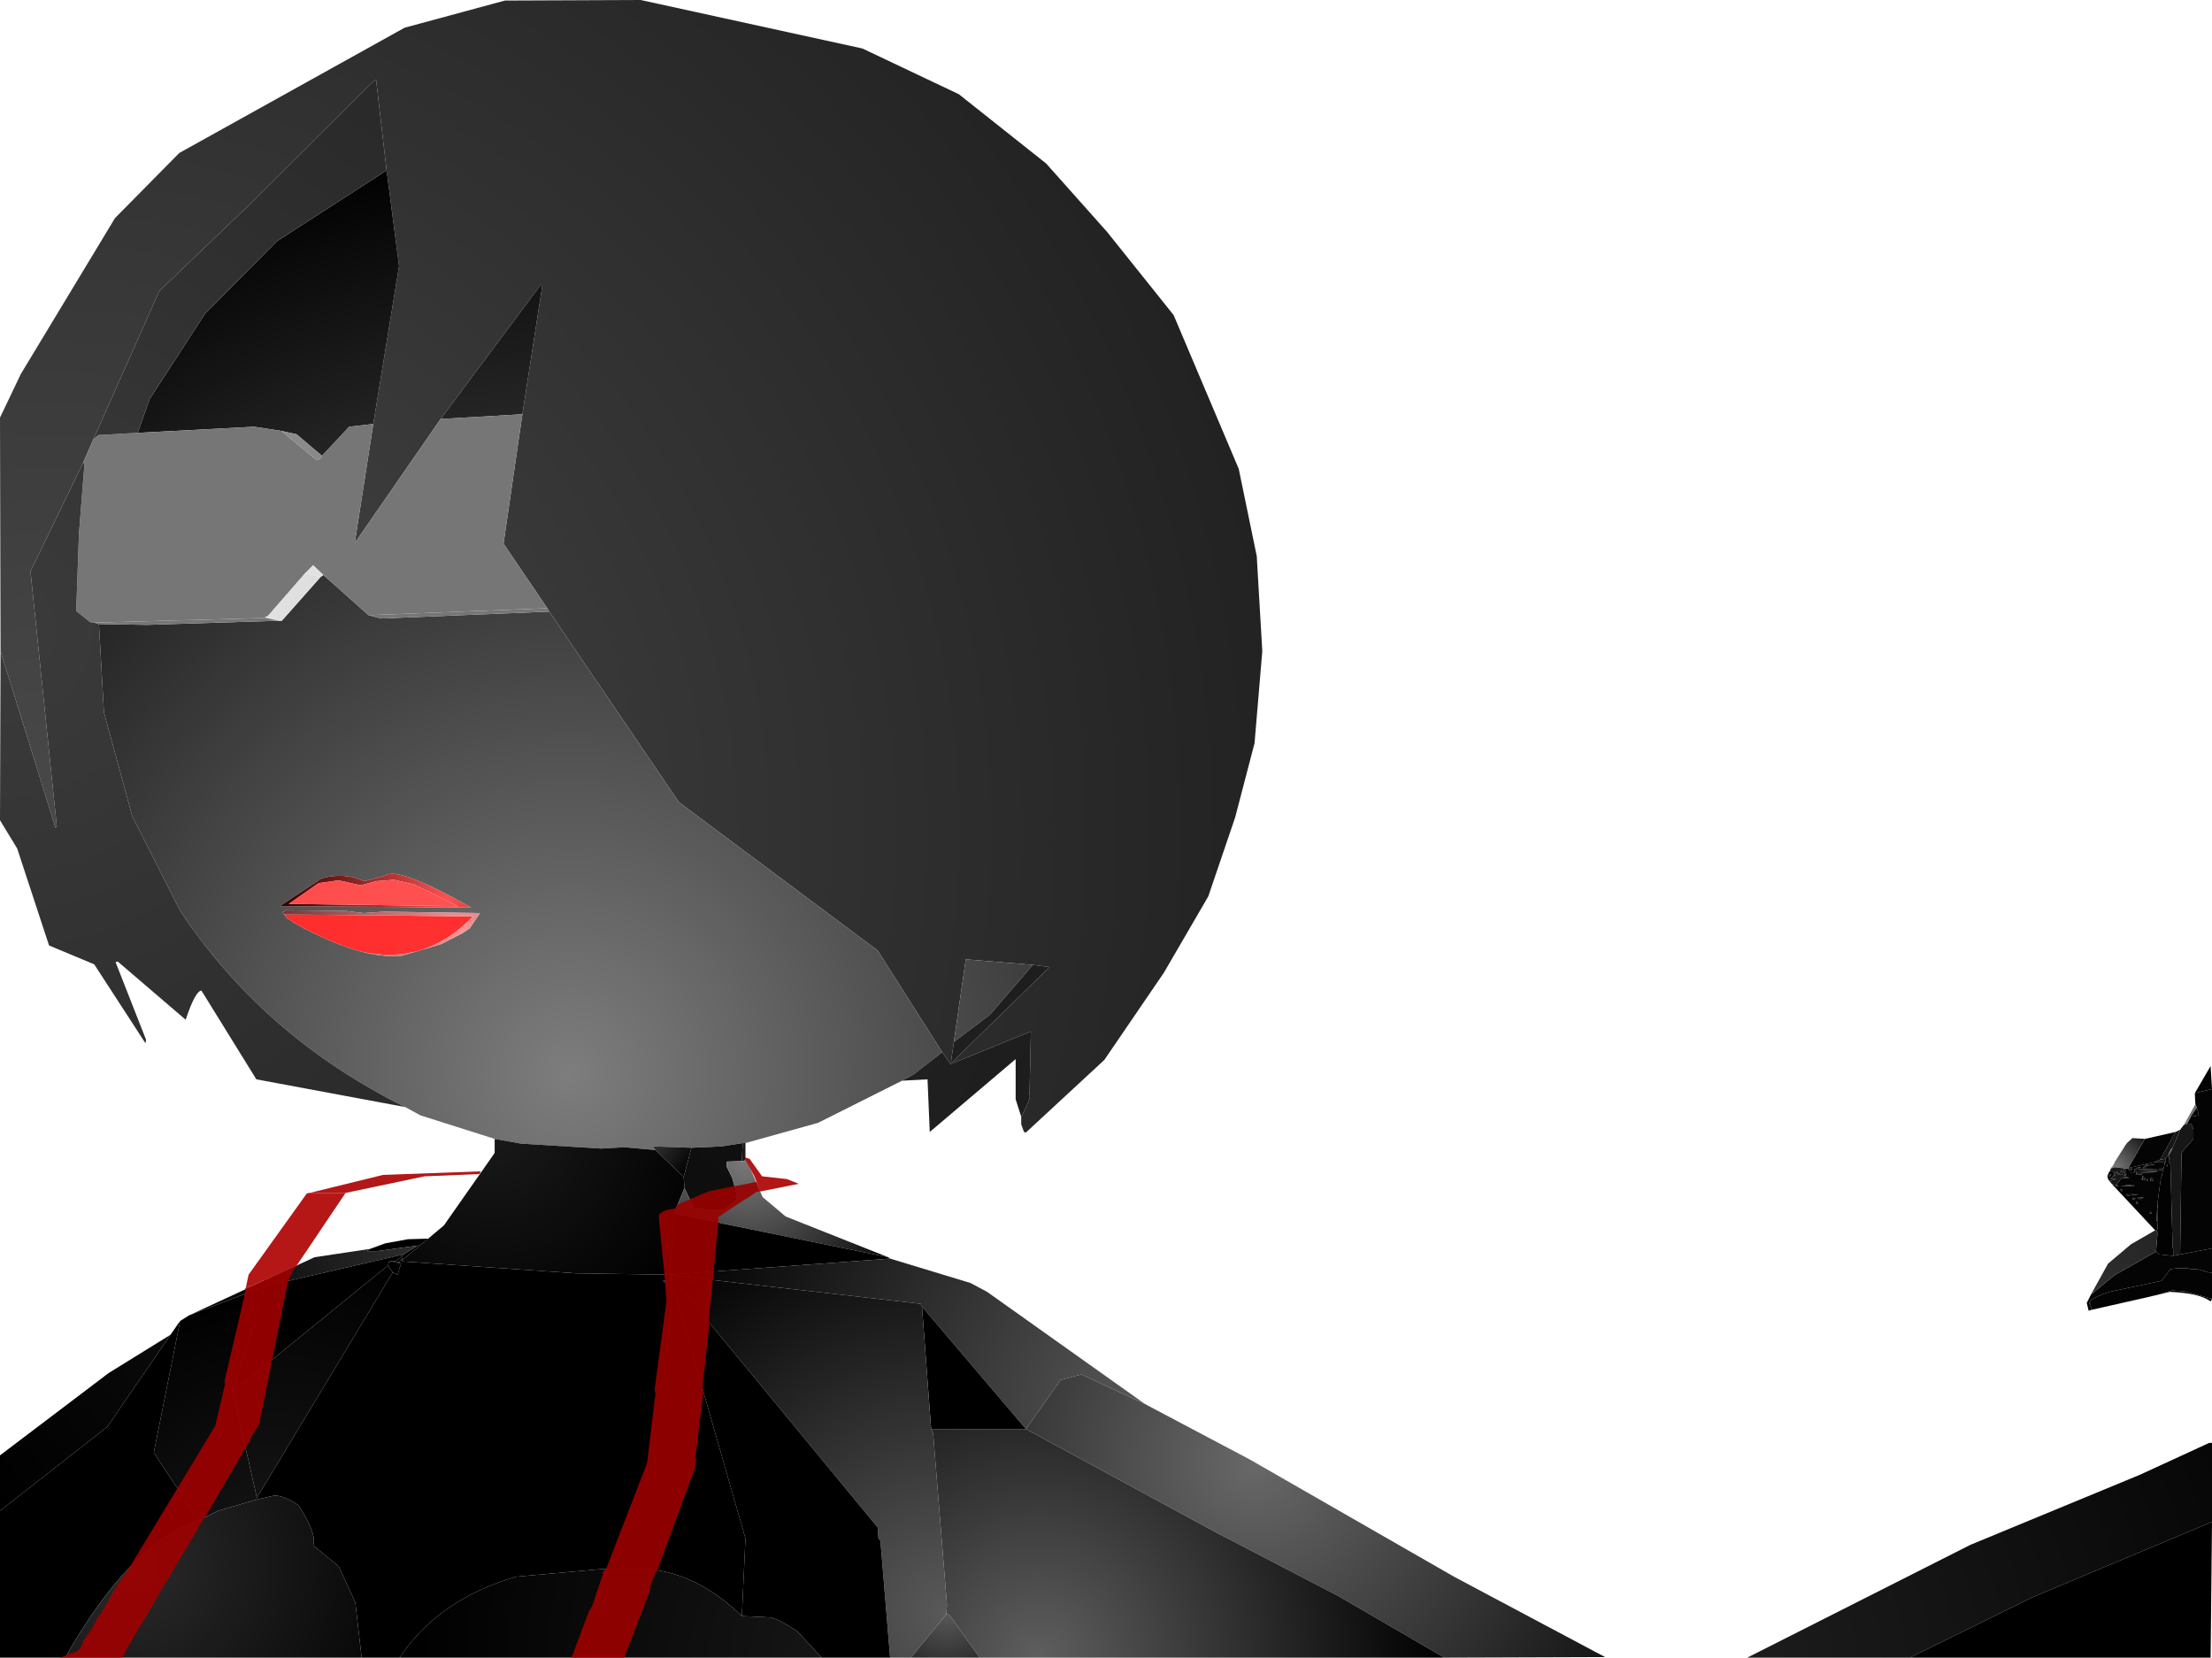 <?xml version="1.0" encoding="UTF-8" standalone="no"?>
<svg xmlns:xlink="http://www.w3.org/1999/xlink" height="299.1px" width="399.1px" xmlns="http://www.w3.org/2000/svg">
  <g transform="matrix(1.0, 0.0, 0.0, 1.0, 400.0, 300.0)">
    <path d="M-399.9 -182.5 L-400.0 -224.65 -396.25 -232.5 -379.25 -260.65 -367.65 -272.4 -327.0 -295.0 -308.9 -299.9 -284.4 -300.0 -244.4 -291.25 -227.0 -283.0 -211.25 -270.5 -200.25 -258.15 -188.25 -243.15 -176.5 -215.4 -173.25 -199.65 -172.25 -182.5 -173.65 -165.9 -177.15 -152.5 -182.0 -138.25 -190.0 -124.5 -200.75 -108.75 -214.9 -95.65 -215.25 -95.75 -215.75 -97.15 -215.75 -98.5 Q-213.9 -101.9 -214.25 -102.5 L-214.0 -113.9 -228.5 -108.0 -230.0 -110.15 -241.65 -128.5 -277.5 -155.25 -300.9 -189.65 -301.25 -190.25 -309.15 -201.9 -305.75 -225.25 -302.15 -248.5 -302.4 -248.65 -320.5 -224.4 -336.0 -202.0 -332.65 -223.5 -328.0 -252.0 -330.25 -269.25 -332.15 -285.65 -333.0 -285.0 -354.65 -263.4 -371.25 -247.5 -383.15 -220.75 -385.0 -216.5 -394.5 -196.9 -389.75 -150.9 -390.0 -150.65 -399.9 -182.5 M-227.9 -112.0 L-228.4 -108.5 -228.15 -108.4 -210.65 -125.5 -213.65 -125.9 -225.75 -126.9 -227.9 -112.0" fill="url(#gradient0)" fill-rule="evenodd" stroke="none"/>
    <path d="M-237.25 -105.0 L-252.4 -97.4 -265.5 -93.75 -266.0 -93.75 -269.75 -93.15 -275.25 -92.9 -282.25 -93.15 -281.75 -92.5 -287.5 -93.0 -291.5 -92.75 -306.0 -93.65 -310.75 -94.5 -324.15 -98.75 -326.9 -100.25 Q-352.4 -112.9 -367.5 -135.65 L-376.15 -152.75 -381.25 -171.5 -382.15 -187.4 -373.5 -187.25 -349.75 -188.0 -349.15 -188.0 -342.15 -195.9 -341.65 -196.25 -333.5 -189.0 -331.25 -188.4 -300.9 -189.65 -277.5 -155.25 -241.65 -128.5 -230.0 -110.15 -235.15 -106.15 -237.25 -105.0 M-330.25 -269.25 L-328.0 -252.0 -332.65 -223.5 -337.0 -223.0 -341.9 -217.75 -346.5 -221.65 -349.25 -222.25 -354.15 -223.0 -375.15 -221.9 -373.0 -228.0 -363.0 -243.4 -350.0 -256.5 -330.25 -269.25 M-320.5 -224.4 L-302.4 -248.65 -302.15 -248.5 -305.75 -225.25 -320.5 -224.4 M-227.9 -112.0 L-225.75 -126.9 -213.65 -125.9 -221.4 -116.9 -227.9 -112.0 M-330.5 -142.0 L-334.25 -141.0 Q-337.9 -142.65 -342.0 -141.5 L-349.5 -136.5 -315.0 -136.25 Q-328.25 -143.75 -330.5 -142.0 M-334.85 -128.3 Q-330.85 -127.25 -327.65 -127.5 L-320.4 -129.65 -316.5 -131.65 -315.25 -132.5 -313.4 -135.25 -330.75 -135.5 -334.4 -135.25 -337.75 -135.65 -348.4 -135.75 -349.0 -135.4 -348.75 -135.0 -348.15 -134.25 -347.9 -134.15 -347.65 -134.0 -347.0 -133.5 -346.75 -133.4 -344.75 -132.25 -344.65 -132.25 Q-339.3 -129.5 -334.85 -128.3" fill="url(#gradient1)" fill-rule="evenodd" stroke="none"/>
    <path d="M-385.0 -216.5 L-383.15 -220.75 -382.25 -221.5 -375.15 -221.9 -354.15 -223.0 -349.25 -222.25 -342.9 -217.0 -342.4 -217.0 -341.9 -217.75 -337.0 -223.0 -332.65 -223.5 -336.0 -202.0 -320.5 -224.4 -305.75 -225.25 -309.15 -201.9 -301.25 -190.25 -333.5 -189.0 -341.65 -196.25 -343.5 -198.0 -345.0 -196.5 -351.75 -188.75 -352.15 -188.75 -352.0 -188.5 -383.0 -187.65 -383.75 -187.75 -386.25 -189.75 -385.75 -203.75 -384.75 -216.4 -385.0 -216.5" fill="url(#gradient2)" fill-rule="evenodd" stroke="none"/>
    <path d="M-215.75 -98.5 L-216.75 -101.65 -216.75 -108.9 -232.25 -95.75 -232.65 -105.25 -237.25 -105.0 -235.15 -106.15 -230.0 -110.15 -228.5 -108.0 -214.0 -113.9 -214.25 -102.5 Q-213.9 -101.9 -215.75 -98.5 M-326.9 -100.25 L-353.75 -105.25 -363.65 -121.25 Q-364.75 -121.25 -366.5 -116.0 L-378.75 -126.5 -379.15 -126.4 -373.65 -112.4 -373.75 -111.75 -383.0 -126.0 -391.15 -129.4 -396.9 -146.9 -400.0 -152.0 -399.9 -182.5 -390.0 -150.65 -389.75 -150.9 -394.5 -196.9 -385.0 -216.5 -384.75 -216.4 -385.75 -203.75 -386.25 -189.75 -383.75 -187.75 -383.0 -187.65 -382.15 -187.4 -381.25 -171.5 -376.15 -152.75 -367.5 -135.65 Q-352.4 -112.9 -326.9 -100.25 M-383.15 -220.75 L-371.25 -247.5 -354.65 -263.4 -333.0 -285.0 -332.15 -285.65 -330.25 -269.25 -350.0 -256.5 -363.0 -243.4 -373.0 -228.0 -375.15 -221.9 -382.25 -221.5 -383.15 -220.75 M-213.65 -125.9 L-210.65 -125.5 -228.15 -108.4 -228.4 -108.5 -227.9 -112.0 -221.4 -116.9 -213.65 -125.9" fill="url(#gradient3)" fill-rule="evenodd" stroke="none"/>
    <path d="M-349.25 -222.25 L-346.5 -221.65 -341.9 -217.75 -342.4 -217.0 -342.9 -217.0 -349.25 -222.25" fill="url(#gradient4)" fill-rule="evenodd" stroke="none"/>
    <path d="M-345.0 -196.5 L-343.5 -198.0 -341.65 -196.25 -342.15 -195.9 -345.0 -196.5" fill="url(#gradient5)" fill-rule="evenodd" stroke="none"/>
    <path d="M-352.0 -188.5 L-352.15 -188.75 -351.75 -188.75 -345.0 -196.5 -342.15 -195.9 -349.15 -188.0 -349.75 -188.0 -352.0 -188.5" fill="url(#gradient6)" fill-rule="evenodd" stroke="none"/>
    <path d="M-383.0 -187.65 L-352.0 -188.5 -349.75 -188.0 -373.5 -187.25 -382.15 -187.4 -383.0 -187.65" fill="url(#gradient7)" fill-rule="evenodd" stroke="none"/>
    <path d="M-301.25 -190.25 L-300.9 -189.65 -331.25 -188.4 -333.5 -189.0 -301.25 -190.25" fill="url(#gradient8)" fill-rule="evenodd" stroke="none"/>
    <path d="M-325.25 -140.4 L-328.9 -141.25 -332.15 -141.0 -334.9 -140.25 -338.9 -141.15 -342.5 -140.65 -347.9 -136.9 -317.4 -136.5 -325.25 -140.4 M-330.5 -142.0 Q-328.25 -143.75 -315.0 -136.25 L-349.5 -136.5 -342.0 -141.5 Q-337.9 -142.65 -334.25 -141.0 L-330.5 -142.0" fill="url(#gradient9)" fill-rule="evenodd" stroke="none"/>
    <path d="M-325.25 -140.4 L-317.4 -136.5 -347.9 -136.9 -342.5 -140.65 -338.9 -141.15 -334.9 -140.25 -332.15 -141.0 -328.9 -141.25 -325.25 -140.4" fill="url(#gradient10)" fill-rule="evenodd" stroke="none"/>
    <path d="M-334.85 -128.3 Q-339.3 -129.5 -344.65 -132.25 L-344.75 -132.25 -346.75 -133.4 -347.0 -133.5 -347.65 -134.0 -347.9 -134.15 -348.15 -134.25 -348.75 -135.0 -314.65 -134.65 Q-323.25 -125.7 -334.85 -128.3" fill="url(#gradient11)" fill-rule="evenodd" stroke="none"/>
    <path d="M-348.75 -135.0 L-349.0 -135.4 -348.4 -135.75 -337.75 -135.65 -334.4 -135.25 -330.75 -135.5 -313.4 -135.25 -315.25 -132.5 -316.5 -131.65 -320.4 -129.65 -327.65 -127.5 Q-330.85 -127.25 -334.85 -128.3 -323.25 -125.7 -314.65 -134.65 L-348.75 -135.0" fill="url(#gradient12)" fill-rule="evenodd" stroke="none"/>
    <path d="M-0.9 -103.5 L-4.0 -102.75 -1.15 -107.65 -0.9 -103.5" fill="url(#gradient13)" fill-rule="evenodd" stroke="none"/>
    <path d="M-4.0 -102.75 L-0.9 -103.5 -0.9 -74.75 -6.65 -73.65 -6.4 -91.9 -6.25 -92.15 -6.25 -92.25 -4.25 -94.5 -4.25 -96.25 -4.65 -97.25 -5.4 -97.25 -4.75 -98.5 -3.25 -98.75 -3.65 -100.15 -3.9 -100.75 -4.0 -102.75 M-12.75 -89.65 L-11.15 -89.9 -12.75 -89.9 -13.4 -89.25 -13.0 -89.25 -12.75 -89.65 M-11.5 -90.25 L-9.75 -90.25 -9.4 -90.15 -9.65 -89.15 -9.9 -88.15 -9.9 -88.0 -10.15 -87.25 -10.75 -82.75 -10.9 -79.65 -10.65 -79.75 -10.75 -78.15 -10.9 -77.9 -11.15 -78.0 -19.0 -86.4 -18.25 -86.15 -17.25 -87.4 -15.75 -87.5 -16.65 -87.65 -16.25 -88.15 -16.9 -87.75 -16.4 -88.25 -16.9 -88.5 -16.4 -88.65 -16.4 -89.15 -16.0 -89.25 -11.5 -90.25 M-8.9 -89.9 L-8.9 -89.5 -9.15 -89.65 -8.9 -89.9 M-14.25 -82.75 L-14.5 -83.25 -14.65 -82.9 -14.25 -82.75 M-12.0 -81.4 L-12.15 -81.0 -11.75 -81.0 -12.0 -81.4 M-14.9 -85.9 L-15.15 -86.25 -17.4 -86.0 -15.5 -86.0 -14.9 -85.9 M-13.9 -83.65 L-13.25 -83.9 -14.0 -84.0 -14.4 -83.75 -13.9 -83.65 M-15.25 -83.5 L-14.65 -83.75 -15.15 -83.9 -15.25 -83.5 M-13.15 -87.0 L-12.9 -87.25 -13.5 -87.9 -13.4 -87.25 -13.75 -87.25 -13.15 -87.0 M-9.65 -89.15 L-14.0 -89.0 -14.15 -89.25 -13.65 -89.4 -14.15 -89.4 -14.9 -89.0 -14.9 -88.5 -15.9 -88.4 -14.5 -88.5 -14.65 -88.0 -14.25 -88.4 -14.4 -88.15 -13.9 -88.0 -13.75 -88.25 -13.75 -87.9 -13.5 -88.4 -10.65 -88.5 -13.8 -88.7 Q-10.1 -88.55 -9.65 -89.15 M-12.4 -87.15 L-12.65 -87.25 -12.65 -86.9 -12.4 -87.15 M-12.0 -87.4 L-12.0 -86.9 -11.5 -86.9 -11.65 -87.4 -12.0 -87.4 M-19.4 -88.65 Q-17.65 -88.75 -19.25 -87.25 L-18.15 -87.25 -19.4 -86.9 -19.65 -87.25 -19.75 -87.65 -19.75 -87.9 -19.4 -88.65 M-16.15 -89.15 L-15.65 -88.75 -15.25 -89.15 -16.15 -89.15 M-17.4 -88.75 L-17.15 -89.15 -16.65 -89.0 -16.9 -88.75 -17.4 -88.75 M-17.25 -88.65 L-17.0 -88.0 -17.65 -88.15 -17.25 -88.65 M-17.9 -88.65 L-18.65 -87.65 -18.4 -88.4 -17.9 -88.65 M-19.4 -87.65 L-19.05 -88.05 -19.5 -88.0 -19.4 -87.65 M-18.0 -88.4 L-17.65 -88.25 -17.9 -88.0 -18.0 -88.4 M-17.15 -85.0 L-17.15 -85.4 -17.5 -85.4 -17.15 -85.0 M-16.5 -84.5 L-16.15 -84.25 -14.15 -84.5 -16.5 -84.5 M-18.15 -86.25 L-18.25 -86.0 -17.75 -86.0 -18.15 -86.25" fill="url(#gradient14)" fill-rule="evenodd" stroke="none"/>
    <path d="M-3.9 -100.75 L-3.65 -100.15 -4.75 -98.5 -5.4 -97.25 -6.0 -97.0 -3.9 -100.75" fill="url(#gradient15)" fill-rule="evenodd" stroke="none"/>
    <path d="M-5.4 -97.25 L-4.65 -97.25 -4.25 -96.25 -4.25 -94.5 -6.25 -92.25 -6.25 -92.15 -6.4 -91.9 -6.65 -73.65 -7.9 -73.4 -7.9 -74.65 -8.0 -74.9 -8.4 -89.75 -8.75 -90.65 -8.65 -91.0 -8.5 -90.65 -8.65 -91.25 -8.75 -91.4 -8.75 -91.5 -8.0 -92.9 -8.0 -93.0 -7.9 -93.25 -7.75 -93.5 -6.65 -96.15 -6.0 -97.0 -5.4 -97.25" fill="url(#gradient16)" fill-rule="evenodd" stroke="none"/>
    <path d="M-3.65 -100.15 L-3.25 -98.75 -4.75 -98.5 -3.65 -100.15" fill="url(#gradient17)" fill-rule="evenodd" stroke="none"/>
    <path d="M-6.65 -73.65 L-0.9 -74.75 -0.9 -70.4 -1.4 -70.4 -1.9 -70.5 -2.25 -70.65 -3.65 -71.0 -4.75 -71.0 -5.25 -71.15 -7.15 -71.15 -8.4 -71.0 -10.0 -68.9 -19.4 -66.9 Q-22.9 -65.75 -23.0 -64.9 L-22.9 -64.5 -22.9 -64.4 -22.75 -64.15 -22.65 -63.65 -23.15 -63.5 -23.5 -64.9 -22.75 -66.4 -18.5 -69.9 -11.0 -74.15 -10.4 -73.65 -7.9 -73.4 -6.65 -73.65 M-11.15 -66.25 L-8.15 -67.15 -5.9 -67.0 -0.9 -65.65 -1.15 -65.15 Q-3.0 -66.65 -8.5 -66.9 L-11.15 -66.25" fill="url(#gradient18)" fill-rule="evenodd" stroke="none"/>
    <path d="M-7.5 -95.75 L-6.65 -96.15 -7.75 -93.5 -7.9 -93.25 -8.0 -93.0 -8.0 -92.9 -8.25 -92.65 -8.4 -92.4 -8.5 -92.15 -8.65 -91.9 -8.65 -91.75 -8.9 -91.4 -9.4 -90.9 -10.25 -90.75 -7.5 -95.75" fill="url(#gradient19)" fill-rule="evenodd" stroke="none"/>
    <path d="M-13.0 -94.5 L-7.5 -95.75 -10.25 -90.75 -11.5 -90.25 -16.0 -89.25 -13.0 -94.5" fill="url(#gradient20)" fill-rule="evenodd" stroke="none"/>
    <path d="M-19.15 -89.15 L-19.15 -89.25 -18.9 -89.5 -18.5 -90.15 -18.5 -90.25 -16.65 -93.15 -16.65 -93.25 -16.4 -93.5 -16.25 -93.75 -15.25 -94.65 -13.0 -94.5 -16.0 -89.25 -16.4 -89.15 -18.4 -89.4 -19.15 -89.15" fill="url(#gradient21)" fill-rule="evenodd" stroke="none"/>
    <path d="M-12.75 -89.65 L-13.0 -89.25 -13.4 -89.25 -12.75 -89.9 -11.15 -89.9 -12.75 -89.65 M-11.5 -90.25 L-10.25 -90.75 -9.4 -90.9 -9.25 -90.9 -9.25 -90.25 -9.4 -90.15 -9.75 -90.25 -11.5 -90.25 M-12.0 -87.4 L-11.65 -87.4 -11.5 -86.9 -12.0 -86.9 -12.0 -87.4 M-12.4 -87.15 L-12.65 -86.9 -12.65 -87.25 -12.4 -87.15 M-9.65 -89.15 Q-10.1 -88.55 -13.8 -88.7 L-10.65 -88.5 -13.5 -88.4 -13.75 -87.9 -13.75 -88.25 -13.9 -88.0 -14.4 -88.15 -14.25 -88.4 -14.65 -88.0 -14.5 -88.5 -15.9 -88.4 -14.9 -88.5 -14.9 -89.0 -14.15 -89.4 -13.65 -89.4 -14.15 -89.25 -14.0 -89.0 -9.65 -89.15 M-13.15 -87.0 L-13.75 -87.25 -13.4 -87.25 -13.5 -87.9 -12.9 -87.25 -13.15 -87.0 M-15.25 -83.5 L-15.15 -83.9 -14.65 -83.75 -15.25 -83.5 M-13.9 -83.65 L-14.4 -83.75 -14.0 -84.0 -13.25 -83.9 -13.9 -83.65 M-14.9 -85.9 L-15.5 -86.0 -17.4 -86.0 -15.15 -86.25 -14.9 -85.9 M-12.0 -81.4 L-11.75 -81.0 -12.15 -81.0 -12.0 -81.4 M-14.25 -82.75 L-14.65 -82.9 -14.5 -83.25 -14.25 -82.75 M-16.4 -89.15 L-16.4 -88.65 -16.9 -88.5 -16.4 -88.25 -16.9 -87.75 -16.25 -88.15 -16.65 -87.65 -15.75 -87.5 -17.25 -87.4 -18.25 -86.15 -19.0 -86.4 -19.4 -86.9 -18.15 -87.25 -19.25 -87.25 Q-17.65 -88.75 -19.4 -88.65 L-19.25 -88.75 -19.25 -88.9 -19.15 -89.15 -18.4 -89.4 -16.4 -89.15 M-16.15 -89.15 L-15.25 -89.15 -15.65 -88.75 -16.15 -89.15 M-19.75 -87.65 L-19.65 -87.25 -19.75 -87.5 -19.75 -87.65 M-17.9 -88.65 L-18.4 -88.4 -18.65 -87.65 -17.9 -88.65 M-17.25 -88.65 L-17.65 -88.15 -17.0 -88.0 -17.25 -88.65 M-17.4 -88.75 L-16.9 -88.75 -16.65 -89.0 -17.15 -89.15 -17.4 -88.75 M-19.4 -87.65 L-19.5 -88.0 -19.05 -88.05 -19.4 -87.65 M-18.0 -88.4 L-17.9 -88.0 -17.65 -88.25 -18.0 -88.4 M-18.15 -86.25 L-17.75 -86.0 -18.25 -86.0 -18.15 -86.25 M-16.5 -84.5 L-14.15 -84.5 -16.15 -84.25 -16.5 -84.5 M-17.15 -85.0 L-17.5 -85.4 -17.15 -85.4 -17.15 -85.0" fill="url(#gradient22)" fill-rule="evenodd" stroke="none"/>
    <path d="M-8.75 -91.4 L-8.65 -91.25 -8.65 -91.0 -8.75 -90.65 -8.4 -89.75 -8.0 -74.9 -7.9 -74.65 -7.9 -73.4 -10.4 -73.65 -11.0 -74.15 -10.75 -77.25 -10.75 -77.65 -10.9 -77.9 -10.75 -78.15 -10.65 -79.75 -10.65 -82.0 -10.75 -82.75 -10.15 -87.25 -9.9 -88.0 -9.9 -88.15 -9.65 -89.15 -9.4 -90.15 -9.25 -90.25 -9.25 -90.9 -9.4 -90.9 -8.9 -91.4 -8.75 -91.4 M-8.9 -89.9 L-9.15 -89.65 -8.9 -89.5 -8.9 -89.9" fill="url(#gradient23)" fill-rule="evenodd" stroke="none"/>
    <path d="M-8.75 -91.5 L-8.75 -91.4 -8.9 -91.4 -8.65 -91.75 -8.75 -91.5" fill="url(#gradient24)" fill-rule="evenodd" stroke="none"/>
    <path d="M-8.0 -92.9 L-8.75 -91.5 -8.65 -91.75 -8.65 -91.9 -8.5 -92.15 -8.4 -92.4 -8.25 -92.65 -8.0 -92.9" fill="url(#gradient25)" fill-rule="evenodd" stroke="none"/>
    <path d="M-265.5 -93.75 L-265.5 -91.15 -265.65 -90.5 -266.15 -90.5 -266.0 -93.75 -265.5 -93.75" fill="url(#gradient26)" fill-rule="evenodd" stroke="none"/>
    <path d="M-266.0 -93.75 L-266.15 -90.5 -268.9 -90.4 -268.9 -89.5 -267.9 -87.5 -267.0 -84.25 -267.4 -83.25 -269.5 -81.65 -274.75 -81.9 -276.5 -85.65 -276.65 -87.65 -275.25 -92.9 -269.75 -93.15 -266.0 -93.75" fill="url(#gradient27)" fill-rule="evenodd" stroke="none"/>
    <path d="M-275.25 -92.9 L-276.65 -87.65 -281.75 -92.5 -282.25 -93.15 -275.25 -92.9" fill="url(#gradient28)" fill-rule="evenodd" stroke="none"/>
    <path d="M-322.75 -76.5 L-319.9 -78.9 -310.9 -91.75 -310.75 -92.0 -310.75 -94.5 -306.0 -93.65 -291.5 -92.75 -287.5 -93.0 -281.75 -92.5 -276.65 -87.65 -276.5 -85.65 -278.4 -81.0 -279.15 -70.0 -296.15 -70.25 -327.5 -72.4 -327.4 -72.65 -324.25 -75.25 -324.15 -75.4 -323.75 -75.65 -322.75 -76.5" fill="url(#gradient29)" fill-rule="evenodd" stroke="none"/>
    <path d="M-8.65 -91.25 L-8.5 -90.65 -8.65 -91.0 -8.65 -91.25" fill="url(#gradient30)" fill-rule="evenodd" stroke="none"/>
    <path d="M-265.5 -91.15 L-262.4 -84.0 -258.25 -80.5 -239.75 -73.15 -278.4 -81.0 -276.5 -85.65 -274.75 -81.9 -269.5 -81.65 -267.4 -83.25 -267.0 -84.25 -267.9 -87.5 -268.9 -89.5 -268.9 -90.4 -266.15 -90.5 -265.65 -90.5 -265.5 -91.15" fill="url(#gradient31)" fill-rule="evenodd" stroke="none"/>
    <path d="M-239.75 -73.15 L-239.4 -72.9 -279.15 -70.0 -278.4 -81.0 -239.75 -73.15" fill="url(#gradient32)" fill-rule="evenodd" stroke="none"/>
    <path d="M-10.75 -82.75 L-10.65 -82.0 -10.65 -79.75 -10.9 -79.65 -10.75 -82.75" fill="url(#gradient33)" fill-rule="evenodd" stroke="none"/>
    <path d="M-10.9 -77.9 L-10.75 -77.65 -10.75 -77.25 -11.0 -74.15 -18.5 -69.9 -22.75 -66.4 -19.65 -72.0 -15.5 -75.5 -11.15 -78.0 -10.9 -77.9" fill="url(#gradient34)" fill-rule="evenodd" stroke="none"/>
    <path d="M-333.25 -74.65 L-330.5 -75.65 -326.4 -76.4 -322.75 -76.5 -323.75 -75.65 -324.15 -75.4 -324.25 -75.25 -324.65 -75.25 -332.0 -74.25 -333.75 -74.25 -333.25 -74.65" fill="url(#gradient35)" fill-rule="evenodd" stroke="none"/>
    <path d="M-327.4 -72.65 L-327.5 -72.9 -327.5 -73.25 -327.25 -73.65 -324.65 -75.25 -324.25 -75.25 -327.4 -72.65" fill="url(#gradient36)" fill-rule="evenodd" stroke="none"/>
    <path d="M-365.9 -62.65 L-343.25 -73.15 -333.25 -74.65 -333.75 -74.25 -332.0 -74.25 -324.65 -75.25 -327.25 -73.65 -352.25 -67.9 -365.9 -62.65" fill="url(#gradient37)" fill-rule="evenodd" stroke="none"/>
    <path d="M-327.25 -73.65 L-327.5 -73.25 -328.75 -72.4 -329.75 -72.5 -330.0 -71.65 -358.0 -48.9 -352.25 -67.9 -327.25 -73.65" fill="url(#gradient38)" fill-rule="evenodd" stroke="none"/>
    <path d="M-327.5 -72.9 L-328.0 -72.25 -328.75 -72.4 -327.5 -73.25 -327.5 -72.9 M-329.15 -70.4 L-353.65 -29.75 -358.0 -48.9 -330.0 -71.65 -329.15 -70.4" fill="url(#gradient39)" fill-rule="evenodd" stroke="none"/>
    <path d="M-328.0 -72.25 L-327.65 -72.0 -329.75 -72.5 -328.75 -72.4 -328.0 -72.25" fill="url(#gradient40)" fill-rule="evenodd" stroke="none"/>
    <path d="M-278.4 -69.0 L-274.9 -69.0 -276.25 -68.5 -277.0 -67.4 -278.4 -67.4 -280.4 -68.9 -278.9 -69.0 -278.4 -69.0 M-327.65 -72.0 L-328.25 -70.0 -329.15 -70.4 -330.0 -71.65 -329.75 -72.5 -327.65 -72.0" fill="url(#gradient41)" fill-rule="evenodd" stroke="none"/>
    <path d="M-367.5 -61.65 L-365.9 -62.65 -352.25 -67.9 -358.0 -48.9 -353.65 -29.75 -353.75 -29.4 -360.65 -27.4 -364.15 -25.65 -372.25 -37.9 -367.5 -61.65" fill="url(#gradient42)" fill-rule="evenodd" stroke="none"/>
    <path d="M-327.9 -0.9 L-334.75 -0.9 -335.9 -10.9 -338.9 -17.4 -343.5 -21.15 Q-342.75 -23.15 -346.15 -28.4 -348.75 -30.15 -350.5 -30.15 L-353.75 -29.4 -353.65 -29.75 -329.15 -70.4 -328.25 -70.0 -327.65 -72.0 -328.0 -72.25 -327.5 -72.9 -327.4 -72.65 -327.5 -72.4 -296.15 -70.25 -279.15 -70.0 -279.0 -69.9 -279.0 -69.5 -278.9 -69.0 -280.4 -68.9 -278.4 -67.4 -265.5 -22.4 -266.15 -8.4 Q-274.25 -16.25 -283.4 -16.9 L-291.25 -16.9 -306.9 -15.5 Q-320.9 -11.4 -327.9 -0.9" fill="url(#gradient43)" fill-rule="evenodd" stroke="none"/>
    <path d="M-23.0 -64.9 Q-22.9 -65.75 -19.4 -66.9 L-10.0 -68.9 -8.4 -71.0 -7.15 -71.15 -5.25 -71.15 -4.75 -71.0 -3.65 -71.0 -2.25 -70.65 -1.9 -70.5 -1.4 -70.4 -0.9 -70.4 -0.9 -65.65 -5.9 -67.0 -8.15 -67.15 -11.15 -66.25 -11.25 -66.25 -12.25 -66.0 -22.65 -63.65 -22.75 -64.15 -22.9 -64.4 -22.9 -64.5 -22.9 -64.9 -23.0 -64.9" fill="url(#gradient44)" fill-rule="evenodd" stroke="none"/>
    <path d="M-239.4 -72.9 L-224.9 -68.5 -221.9 -66.9 -193.4 -46.65 -204.9 -52.0 -208.65 -51.0 -214.9 -42.15 -233.65 -64.25 -233.9 -64.75 -279.0 -69.9 -279.15 -70.0 -239.4 -72.9" fill="url(#gradient45)" fill-rule="evenodd" stroke="none"/>
    <path d="M-193.4 -46.65 L-174.5 -36.65 -137.65 -15.5 -110.4 -1.0 -139.4 -0.9 -158.5 -12.0 -180.9 -23.65 -214.9 -42.15 -208.65 -51.0 -204.9 -52.0 -193.4 -46.65" fill="url(#gradient46)" fill-rule="evenodd" stroke="none"/>
    <path d="M-232.0 -42.15 L-233.65 -64.25 -214.9 -42.15 -232.0 -42.15" fill="url(#gradient47)" fill-rule="evenodd" stroke="none"/>
    <path d="M-235.65 -0.9 L-239.4 -0.9 -241.15 -22.0 -241.5 -22.4 -241.65 -24.4 -277.0 -67.4 -276.25 -68.5 -274.9 -69.0 -278.4 -69.0 -279.0 -69.5 -279.0 -69.9 -233.9 -64.75 -233.65 -64.25 -232.0 -42.15 -231.65 -41.5 -229.15 -10.5 -229.25 -8.75 -235.65 -0.9" fill="url(#gradient48)" fill-rule="evenodd" stroke="none"/>
    <path d="M-239.4 -0.9 L-251.75 -0.9 -256.15 -5.65 -259.15 -7.5 -260.9 -8.15 -266.15 -8.4 -265.5 -22.4 -278.4 -67.4 -277.0 -67.4 -241.65 -24.4 -241.5 -22.4 -241.15 -22.0 -239.4 -0.9 M-278.4 -69.0 L-278.9 -69.0 -279.0 -69.5 -278.4 -69.0" fill="url(#gradient49)" fill-rule="evenodd" stroke="none"/>
    <path d="M-23.0 -64.9 L-22.9 -64.9 -22.9 -64.5 -23.0 -64.9" fill="url(#gradient50)" fill-rule="evenodd" stroke="none"/>
    <path d="M-388.25 -0.9 L-400.0 -0.9 -400.0 -27.4 -380.5 -42.65 -380.4 -42.9 -369.25 -59.15 -367.5 -61.65 -372.25 -37.9 -364.15 -25.65 Q-376.4 -21.75 -388.25 -0.9" fill="url(#gradient51)" fill-rule="evenodd" stroke="none"/>
    <path d="M-400.0 -27.4 L-400.0 -37.4 -380.4 -52.25 -369.25 -59.15 -380.4 -42.9 -380.5 -42.65 -400.0 -27.4" fill="url(#gradient52)" fill-rule="evenodd" stroke="none"/>
    <path d="M-139.4 -0.9 L-223.25 -0.9 -228.75 -8.65 -229.25 -8.75 -229.15 -10.5 -231.65 -41.5 -232.0 -42.15 -214.9 -42.15 -180.9 -23.65 -158.5 -12.0 -139.4 -0.9" fill="url(#gradient53)" fill-rule="evenodd" stroke="none"/>
    <path d="M-334.75 -0.9 L-388.25 -0.9 Q-376.4 -21.75 -364.15 -25.65 L-360.65 -27.4 -353.75 -29.4 -350.5 -30.15 Q-348.75 -30.15 -346.15 -28.4 -342.75 -23.15 -343.5 -21.15 L-338.9 -17.4 -335.9 -10.9 -334.75 -0.9" fill="url(#gradient54)" fill-rule="evenodd" stroke="none"/>
    <path d="M-251.75 -0.9 L-327.9 -0.9 Q-320.9 -11.4 -306.9 -15.5 L-291.25 -16.9 -283.4 -16.9 Q-274.25 -16.25 -266.15 -8.4 L-260.9 -8.15 -259.15 -7.5 -256.15 -5.65 -251.75 -0.9" fill="url(#gradient55)" fill-rule="evenodd" stroke="none"/>
    <path d="M-223.25 -0.9 L-235.65 -0.9 -229.25 -8.75 -228.75 -8.65 -223.25 -0.9" fill="url(#gradient56)" fill-rule="evenodd" stroke="none"/>
    <path d="M-55.4 -0.9 L-84.75 -0.9 -44.5 -21.25 -13.9 -33.9 -1.4 -39.65 -0.9 -39.65 -0.9 -25.4 -33.4 -11.75 -55.4 -0.9" fill="url(#gradient57)" fill-rule="evenodd" stroke="none"/>
    <path d="M-55.4 -0.9 L-33.4 -11.75 -0.9 -25.4 -1.15 -0.9 -55.4 -0.9" fill="url(#gradient58)" fill-rule="evenodd" stroke="none"/>
    <path d="M-263.5 -86.75 L-263.9 -87.75 -265.65 -91.0 -265.5 -91.15 -264.75 -90.9 -262.5 -87.75 -258.0 -87.25 -255.9 -86.4 -262.9 -85.0 -263.5 -86.75 M-344.15 -84.75 L-330.9 -88.0 -313.25 -88.65 -313.5 -88.15 -323.4 -87.75 -337.65 -84.75 -344.15 -84.75" fill="#ab0000" fill-opacity="0.91" fill-rule="evenodd" stroke="none"/>
    <path d="M-262.9 -85.0 L-263.4 -85.0 -265.25 -83.75 -265.75 -83.5 -270.4 -80.4 -270.4 -79.25 -271.25 -70.5 -271.25 -69.65 -271.4 -69.0 -272.15 -61.5 -272.0 -61.15 -273.25 -49.9 -273.15 -48.4 -274.5 -37.25 -274.4 -36.65 -274.65 -35.0 -281.5 -16.4 -281.65 -16.4 -282.75 -13.65 -282.75 -13.0 -284.65 -7.9 -285.0 -7.5 -284.9 -7.25 -287.15 -1.5 -287.25 -1.15 -287.25 -0.9 -296.9 -0.9 -296.9 -1.0 -296.65 -1.5 -293.75 -9.25 -293.15 -10.25 -291.15 -16.15 -291.4 -16.25 -290.65 -16.9 -283.25 -36.0 -281.75 -48.5 -281.9 -49.25 -279.75 -65.25 -280.0 -68.5 -280.15 -68.75 -280.0 -69.0 -280.15 -70.0 -280.15 -70.25 -281.15 -80.5 -281.0 -81.0 -279.9 -81.65 -278.0 -82.0 -277.75 -82.65 -272.25 -85.0 -267.5 -86.0 -267.25 -86.0 -263.5 -86.75 -262.9 -85.0" fill="#9b0000" fill-opacity="0.91" fill-rule="evenodd" stroke="none"/>
    <path d="M-344.15 -84.75 L-337.65 -84.75 -346.4 -71.75 -346.75 -71.5 -350.25 -69.9 -350.5 -69.75 -351.4 -69.4 -351.65 -69.25 -351.9 -69.15 -352.15 -69.0 -352.25 -69.0 -352.65 -68.9 -352.9 -68.75 -353.15 -68.65 -353.4 -68.5 -354.25 -68.15 -354.4 -68.0 -354.5 -68.0 -355.65 -67.65 -355.15 -70.0 -344.65 -84.65 -344.25 -84.75 -344.15 -84.75" fill="#ae0000" fill-opacity="0.91" fill-rule="evenodd" stroke="none"/>
    <path d="M-346.75 -71.5 L-346.75 -71.15 -347.25 -70.65 -348.0 -68.9 -350.9 -54.65 -351.15 -54.25 -351.0 -54.0 -353.25 -43.0 -354.9 -40.25 -354.9 -39.9 -355.75 -38.75 -355.9 -38.4 -363.0 -26.25 -363.4 -25.9 -363.5 -25.4 -363.75 -25.15 -364.15 -24.5 -364.75 -23.25 -365.0 -23.0 -366.75 -20.0 -366.75 -19.9 -367.0 -19.65 -370.0 -14.5 -370.25 -14.25 -374.4 -7.0 -374.75 -6.65 -376.5 -3.5 -376.9 -2.9 -377.9 -0.9 -389.25 -0.9 -388.15 -1.25 -387.9 -1.5 -386.15 -2.0 -385.5 -2.65 -385.0 -3.9 -383.25 -6.4 -382.25 -8.4 -381.75 -8.9 -378.9 -13.9 -378.15 -15.0 -377.5 -15.75 -361.15 -42.75 -359.4 -50.25 -359.5 -50.75 -355.9 -66.15 -356.0 -66.4 -355.75 -66.65 -355.75 -67.5 -355.65 -67.65 -354.5 -68.0 -354.4 -68.0 -354.25 -68.15 -353.4 -68.5 -353.15 -68.65 -352.9 -68.75 -352.65 -68.9 -352.25 -69.0 -352.15 -69.0 -351.9 -69.15 -351.65 -69.25 -351.4 -69.4 -350.5 -69.75 -350.25 -69.9 -346.75 -71.5" fill="#9e0000" fill-opacity="0.91" fill-rule="evenodd" stroke="none"/>
  </g>
  <defs>
    <radialGradient cx="0" cy="0" gradientTransform="matrix(0.272, 0.0, 0.0, 0.272, -389.75, -149.95)" gradientUnits="userSpaceOnUse" id="gradient0" r="819.2" spreadMethod="pad">
      <stop offset="0.0" stop-color="#494949"/>
      <stop offset="1.0" stop-color="#222222"/>
    </radialGradient>
    <radialGradient cx="0" cy="0" gradientTransform="matrix(0.206, 0.0, 0.0, 0.206, -297.25, -106.25)" gradientUnits="userSpaceOnUse" id="gradient1" r="819.2" spreadMethod="pad">
      <stop offset="0.0" stop-color="#7d7d7d"/>
      <stop offset="1.0" stop-color="#000000"/>
    </radialGradient>
    <radialGradient cx="0" cy="0" gradientTransform="matrix(0.117, 0.0, 0.0, 0.117, -386.25, -190.0)" gradientUnits="userSpaceOnUse" id="gradient2" r="819.2" spreadMethod="pad">
      <stop offset="0.0" stop-color="#767676"/>
      <stop offset="1.0" stop-color="#767676"/>
    </radialGradient>
    <radialGradient cx="0" cy="0" gradientTransform="matrix(0.256, 0.0, 0.0, 0.256, -400.0, -186.35)" gradientUnits="userSpaceOnUse" id="gradient3" r="819.2" spreadMethod="pad">
      <stop offset="0.0" stop-color="#3b3b3b"/>
      <stop offset="1.0" stop-color="#1c1c1c"/>
    </radialGradient>
    <radialGradient cx="0" cy="0" gradientTransform="matrix(0.014, 0.0, 0.0, 0.014, -349.2, -222.4)" gradientUnits="userSpaceOnUse" id="gradient4" r="819.2" spreadMethod="pad">
      <stop offset="0.0" stop-color="#8a8a8a"/>
      <stop offset="1.0" stop-color="#898989"/>
    </radialGradient>
    <radialGradient cx="0" cy="0" gradientTransform="matrix(0.005, 0.0, 0.0, 0.005, -344.9, -196.55)" gradientUnits="userSpaceOnUse" id="gradient5" r="819.2" spreadMethod="pad">
      <stop offset="0.0" stop-color="#e2e2e2"/>
      <stop offset="1.0" stop-color="#e0e0e0"/>
    </radialGradient>
    <radialGradient cx="0" cy="0" gradientTransform="matrix(0.015, 0.0, 0.0, 0.015, -352.05, -188.6)" gradientUnits="userSpaceOnUse" id="gradient6" r="819.2" spreadMethod="pad">
      <stop offset="0.0" stop-color="#e1e1e1"/>
      <stop offset="1.0" stop-color="#dedede"/>
    </radialGradient>
    <radialGradient cx="0" cy="0" gradientTransform="matrix(0.038, 0.0, 0.0, 0.038, -352.05, -188.6)" gradientUnits="userSpaceOnUse" id="gradient7" r="819.2" spreadMethod="pad">
      <stop offset="0.0" stop-color="#767676"/>
      <stop offset="1.0" stop-color="#767676"/>
    </radialGradient>
    <radialGradient cx="0" cy="0" gradientTransform="matrix(0.043, 0.0, 0.0, 0.043, -298.05, -190.5)" gradientUnits="userSpaceOnUse" id="gradient8" r="819.2" spreadMethod="pad">
      <stop offset="0.0" stop-color="#767676"/>
      <stop offset="1.0" stop-color="#767676"/>
    </radialGradient>
    <radialGradient cx="0" cy="0" gradientTransform="matrix(0.036, 0.0, 0.0, 0.036, -319.6, -137.75)" gradientUnits="userSpaceOnUse" id="gradient9" r="819.2" spreadMethod="pad">
      <stop offset="0.0" stop-color="#ff5151"/>
      <stop offset="1.0" stop-color="#330000"/>
    </radialGradient>
    <radialGradient cx="0" cy="0" gradientTransform="matrix(0.036, 0.0, 0.0, 0.036, -319.0, -137.45)" gradientUnits="userSpaceOnUse" id="gradient10" r="819.2" spreadMethod="pad">
      <stop offset="0.0" stop-color="#ff5151"/>
      <stop offset="1.0" stop-color="#ff4c4c"/>
    </radialGradient>
    <radialGradient cx="0" cy="0" gradientTransform="matrix(0.031, 0.0, 0.0, 0.031, -324.05, -128.95)" gradientUnits="userSpaceOnUse" id="gradient11" r="819.2" spreadMethod="pad">
      <stop offset="0.0" stop-color="#ff3030"/>
      <stop offset="1.0" stop-color="#ff2d2d"/>
    </radialGradient>
    <radialGradient cx="0" cy="0" gradientTransform="matrix(0.04, 0.0, 0.0, 0.04, -316.65, -131.9)" gradientUnits="userSpaceOnUse" id="gradient12" r="819.2" spreadMethod="pad">
      <stop offset="0.0" stop-color="#f89797"/>
      <stop offset="1.0" stop-color="#763636"/>
    </radialGradient>
    <radialGradient cx="0" cy="0" gradientTransform="matrix(0.007, 0.0, 0.0, 0.007, -1.0, -107.65)" gradientUnits="userSpaceOnUse" id="gradient13" r="819.2" spreadMethod="pad">
      <stop offset="0.0" stop-color="#040404"/>
      <stop offset="1.0" stop-color="#040404"/>
    </radialGradient>
    <radialGradient cx="0" cy="0" gradientTransform="matrix(0.022, 0.0, 0.0, 0.022, -8.6, -91.25)" gradientUnits="userSpaceOnUse" id="gradient14" r="819.2" spreadMethod="pad">
      <stop offset="0.0" stop-color="#040404"/>
      <stop offset="1.0" stop-color="#040404"/>
    </radialGradient>
    <radialGradient cx="0" cy="0" gradientTransform="matrix(0.009, 0.0, 0.0, 0.009, -6.05, -96.85)" gradientUnits="userSpaceOnUse" id="gradient15" r="819.2" spreadMethod="pad">
      <stop offset="0.0" stop-color="#828282"/>
      <stop offset="1.0" stop-color="#5b5b5b"/>
    </radialGradient>
    <radialGradient cx="0" cy="0" gradientTransform="matrix(0.029, 0.0, 0.0, 0.029, -6.05, -96.85)" gradientUnits="userSpaceOnUse" id="gradient16" r="819.2" spreadMethod="pad">
      <stop offset="0.0" stop-color="#171717"/>
      <stop offset="1.0" stop-color="#171717"/>
    </radialGradient>
    <radialGradient cx="0" cy="0" gradientTransform="matrix(0.007, 0.0, 0.0, 0.007, -4.65, -98.55)" gradientUnits="userSpaceOnUse" id="gradient17" r="819.2" spreadMethod="pad">
      <stop offset="0.0" stop-color="#040404"/>
      <stop offset="1.0" stop-color="#040404"/>
    </radialGradient>
    <radialGradient cx="0" cy="0" gradientTransform="matrix(0.022, 0.0, 0.0, 0.022, -5.4, -66.65)" gradientUnits="userSpaceOnUse" id="gradient18" r="819.2" spreadMethod="pad">
      <stop offset="0.0" stop-color="#040404"/>
      <stop offset="1.0" stop-color="#040404"/>
    </radialGradient>
    <radialGradient cx="0" cy="0" gradientTransform="matrix(0.015, 0.0, 0.0, 0.015, -5.55, -96.55)" gradientUnits="userSpaceOnUse" id="gradient19" r="819.2" spreadMethod="pad">
      <stop offset="0.0" stop-color="#171717"/>
      <stop offset="1.0" stop-color="#171717"/>
    </radialGradient>
    <radialGradient cx="0" cy="0" gradientTransform="matrix(0.015, 0.0, 0.0, 0.015, -6.65, -96.1)" gradientUnits="userSpaceOnUse" id="gradient20" r="819.2" spreadMethod="pad">
      <stop offset="0.0" stop-color="#040404"/>
      <stop offset="1.0" stop-color="#040404"/>
    </radialGradient>
    <radialGradient cx="0" cy="0" gradientTransform="matrix(0.01, 0.0, 0.0, 0.01, -19.1, -88.95)" gradientUnits="userSpaceOnUse" id="gradient21" r="819.2" spreadMethod="pad">
      <stop offset="0.0" stop-color="#828282"/>
      <stop offset="1.0" stop-color="#171717"/>
    </radialGradient>
    <radialGradient cx="0" cy="0" gradientTransform="matrix(0.012, 0.0, 0.0, 0.012, -10.0, -86.55)" gradientUnits="userSpaceOnUse" id="gradient22" r="819.2" spreadMethod="pad">
      <stop offset="0.0" stop-color="#171717"/>
      <stop offset="1.0" stop-color="#171717"/>
    </radialGradient>
    <radialGradient cx="0" cy="0" gradientTransform="matrix(0.022, 0.0, 0.0, 0.022, -7.85, -73.45)" gradientUnits="userSpaceOnUse" id="gradient23" r="819.2" spreadMethod="pad">
      <stop offset="0.0" stop-color="#020202"/>
      <stop offset="1.0" stop-color="#020202"/>
    </radialGradient>
    <radialGradient cx="0" cy="0" gradientTransform="matrix(0.008, 0.0, 0.0, 0.008, -9.05, -91.15)" gradientUnits="userSpaceOnUse" id="gradient24" r="819.2" spreadMethod="pad">
      <stop offset="0.0" stop-color="#222222"/>
      <stop offset="1.0" stop-color="#222222"/>
    </radialGradient>
    <radialGradient cx="0" cy="0" gradientTransform="matrix(0.006, 0.0, 0.0, 0.006, -6.45, -96.2)" gradientUnits="userSpaceOnUse" id="gradient25" r="819.2" spreadMethod="pad">
      <stop offset="0.0" stop-color="#828282"/>
      <stop offset="1.0" stop-color="#818181"/>
    </radialGradient>
    <radialGradient cx="0" cy="0" gradientTransform="matrix(0.124, 0.0, 0.0, 0.124, -265.85, -102.8)" gradientUnits="userSpaceOnUse" id="gradient26" r="819.2" spreadMethod="pad">
      <stop offset="0.0" stop-color="#1a1a1a"/>
      <stop offset="1.0" stop-color="#111111"/>
    </radialGradient>
    <radialGradient cx="0" cy="0" gradientTransform="matrix(0.116, 0.0, 0.0, 0.116, -265.55, -95.6)" gradientUnits="userSpaceOnUse" id="gradient27" r="819.2" spreadMethod="pad">
      <stop offset="0.0" stop-color="#101010"/>
      <stop offset="1.0" stop-color="#000000"/>
    </radialGradient>
    <radialGradient cx="0" cy="0" gradientTransform="matrix(0.023, 0.0, 0.0, 0.023, -290.2, -100.85)" gradientUnits="userSpaceOnUse" id="gradient28" r="819.2" spreadMethod="pad">
      <stop offset="0.0" stop-color="#797979"/>
      <stop offset="1.0" stop-color="#000000"/>
    </radialGradient>
    <radialGradient cx="0" cy="0" gradientTransform="matrix(0.051, 0.0, 0.0, 0.051, -310.75, -96.85)" gradientUnits="userSpaceOnUse" id="gradient29" r="819.2" spreadMethod="pad">
      <stop offset="0.0" stop-color="#1a1a1a"/>
      <stop offset="1.0" stop-color="#000000"/>
    </radialGradient>
    <radialGradient cx="0" cy="0" gradientTransform="matrix(0.009, 0.0, 0.0, 0.009, -8.25, -90.1)" gradientUnits="userSpaceOnUse" id="gradient30" r="819.2" spreadMethod="pad">
      <stop offset="0.0" stop-color="#1c1c1c"/>
      <stop offset="1.0" stop-color="#1b1b1b"/>
    </radialGradient>
    <radialGradient cx="0" cy="0" gradientTransform="matrix(0.039, 0.0, 0.0, 0.039, -265.45, -91.05)" gradientUnits="userSpaceOnUse" id="gradient31" r="819.2" spreadMethod="pad">
      <stop offset="0.0" stop-color="#7b7b7b"/>
      <stop offset="1.0" stop-color="#060606"/>
    </radialGradient>
    <radialGradient cx="0" cy="0" gradientTransform="matrix(0.049, 0.0, 0.0, 0.049, -278.5, -81.05)" gradientUnits="userSpaceOnUse" id="gradient32" r="819.2" spreadMethod="pad">
      <stop offset="0.0" stop-color="#000000"/>
      <stop offset="1.0" stop-color="#000000"/>
    </radialGradient>
    <radialGradient cx="0" cy="0" gradientTransform="matrix(0.028, 0.0, 0.0, 0.028, -6.05, -96.55)" gradientUnits="userSpaceOnUse" id="gradient33" r="819.2" spreadMethod="pad">
      <stop offset="0.0" stop-color="#212121"/>
      <stop offset="1.0" stop-color="#202020"/>
    </radialGradient>
    <radialGradient cx="0" cy="0" gradientTransform="matrix(0.026, 0.0, 0.0, 0.026, -23.25, -65.5)" gradientUnits="userSpaceOnUse" id="gradient34" r="819.2" spreadMethod="pad">
      <stop offset="0.0" stop-color="#313131"/>
      <stop offset="1.0" stop-color="#212121"/>
    </radialGradient>
    <radialGradient cx="0" cy="0" gradientTransform="matrix(0.013, 0.0, 0.0, 0.013, -324.75, -74.95)" gradientUnits="userSpaceOnUse" id="gradient35" r="819.2" spreadMethod="pad">
      <stop offset="0.0" stop-color="#000000"/>
      <stop offset="1.0" stop-color="#000000"/>
    </radialGradient>
    <radialGradient cx="0" cy="0" gradientTransform="matrix(0.021, 0.0, 0.0, 0.021, -327.05, -73.9)" gradientUnits="userSpaceOnUse" id="gradient36" r="819.2" spreadMethod="pad">
      <stop offset="0.0" stop-color="#000000"/>
      <stop offset="1.0" stop-color="#000000"/>
    </radialGradient>
    <radialGradient cx="0" cy="0" gradientTransform="matrix(0.073, 0.0, 0.0, 0.073, -309.85, -78.25)" gradientUnits="userSpaceOnUse" id="gradient37" r="819.2" spreadMethod="pad">
      <stop offset="0.0" stop-color="#3c3c3c"/>
      <stop offset="1.0" stop-color="#000000"/>
    </radialGradient>
    <radialGradient cx="0" cy="0" gradientTransform="matrix(0.049, 0.0, 0.0, 0.049, -327.05, -73.9)" gradientUnits="userSpaceOnUse" id="gradient38" r="819.2" spreadMethod="pad">
      <stop offset="0.0" stop-color="#000000"/>
      <stop offset="1.0" stop-color="#000000"/>
    </radialGradient>
    <radialGradient cx="0" cy="0" gradientTransform="matrix(0.075, 0.0, 0.0, 0.075, -350.65, -17.0)" gradientUnits="userSpaceOnUse" id="gradient39" r="819.2" spreadMethod="pad">
      <stop offset="0.0" stop-color="#171717"/>
      <stop offset="1.0" stop-color="#000000"/>
    </radialGradient>
    <radialGradient cx="0" cy="0" gradientTransform="matrix(0.053, 0.0, 0.0, 0.053, -329.95, -72.55)" gradientUnits="userSpaceOnUse" id="gradient40" r="819.2" spreadMethod="pad">
      <stop offset="0.0" stop-color="#000000"/>
      <stop offset="1.0" stop-color="#000000"/>
    </radialGradient>
    <radialGradient cx="0" cy="0" gradientTransform="matrix(0.112, 0.0, 0.0, 0.112, -329.95, -72.55)" gradientUnits="userSpaceOnUse" id="gradient41" r="819.2" spreadMethod="pad">
      <stop offset="0.0" stop-color="#010101"/>
      <stop offset="1.0" stop-color="#000000"/>
    </radialGradient>
    <radialGradient cx="0" cy="0" gradientTransform="matrix(0.062, 0.0, 0.0, 0.062, -350.65, -17.0)" gradientUnits="userSpaceOnUse" id="gradient42" r="819.2" spreadMethod="pad">
      <stop offset="0.0" stop-color="#171717"/>
      <stop offset="1.0" stop-color="#000000"/>
    </radialGradient>
    <radialGradient cx="0" cy="0" gradientTransform="matrix(0.111, 0.0, 0.0, 0.111, -351.85, -32.6)" gradientUnits="userSpaceOnUse" id="gradient43" r="819.2" spreadMethod="pad">
      <stop offset="0.0" stop-color="#000000"/>
      <stop offset="1.0" stop-color="#000000"/>
    </radialGradient>
    <radialGradient cx="0" cy="0" gradientTransform="matrix(0.018, 0.0, 0.0, 0.018, -7.8, -67.2)" gradientUnits="userSpaceOnUse" id="gradient44" r="819.2" spreadMethod="pad">
      <stop offset="0.0" stop-color="#030303"/>
      <stop offset="1.0" stop-color="#030303"/>
    </radialGradient>
    <radialGradient cx="0" cy="0" gradientTransform="matrix(0.109, 0.0, 0.0, 0.109, -193.2, -46.6)" gradientUnits="userSpaceOnUse" id="gradient45" r="819.2" spreadMethod="pad">
      <stop offset="0.0" stop-color="#585858"/>
      <stop offset="1.0" stop-color="#000000"/>
    </radialGradient>
    <radialGradient cx="0" cy="0" gradientTransform="matrix(0.088, 0.0, 0.0, 0.088, -173.65, -36.15)" gradientUnits="userSpaceOnUse" id="gradient46" r="819.2" spreadMethod="pad">
      <stop offset="0.0" stop-color="#686868"/>
      <stop offset="1.0" stop-color="#161616"/>
    </radialGradient>
    <radialGradient cx="0" cy="0" gradientTransform="matrix(0.028, 0.0, 0.0, 0.028, -231.95, -42.25)" gradientUnits="userSpaceOnUse" id="gradient47" r="819.2" spreadMethod="pad">
      <stop offset="0.0" stop-color="#000000"/>
      <stop offset="1.0" stop-color="#000000"/>
    </radialGradient>
    <radialGradient cx="0" cy="0" gradientTransform="matrix(0.096, 0.0, 0.0, 0.096, -229.15, -9.05)" gradientUnits="userSpaceOnUse" id="gradient48" r="819.2" spreadMethod="pad">
      <stop offset="0.0" stop-color="#595959"/>
      <stop offset="1.0" stop-color="#000000"/>
    </radialGradient>
    <radialGradient cx="0" cy="0" gradientTransform="matrix(0.06, 0.0, 0.0, 0.06, -265.6, -22.45)" gradientUnits="userSpaceOnUse" id="gradient49" r="819.2" spreadMethod="pad">
      <stop offset="0.0" stop-color="#000000"/>
      <stop offset="1.0" stop-color="#000000"/>
    </radialGradient>
    <radialGradient cx="0" cy="0" gradientTransform="matrix(0.007, 0.0, 0.0, 0.007, -22.85, -64.9)" gradientUnits="userSpaceOnUse" id="gradient50" r="819.2" spreadMethod="pad">
      <stop offset="0.0" stop-color="#1e1e1e"/>
      <stop offset="1.0" stop-color="#1d1d1d"/>
    </radialGradient>
    <radialGradient cx="0" cy="0" gradientTransform="matrix(0.078, 0.0, 0.0, 0.078, -397.35, -6.1)" gradientUnits="userSpaceOnUse" id="gradient51" r="819.2" spreadMethod="pad">
      <stop offset="0.0" stop-color="#000000"/>
      <stop offset="1.0" stop-color="#000000"/>
    </radialGradient>
    <radialGradient cx="0" cy="0" gradientTransform="matrix(0.07, 0.0, 0.0, 0.07, -358.05, -66.5)" gradientUnits="userSpaceOnUse" id="gradient52" r="819.2" spreadMethod="pad">
      <stop offset="0.0" stop-color="#0d0d0d"/>
      <stop offset="1.0" stop-color="#000000"/>
    </radialGradient>
    <radialGradient cx="0" cy="0" gradientTransform="matrix(0.089, 0.0, 0.0, 0.089, -212.5, -1.0)" gradientUnits="userSpaceOnUse" id="gradient53" r="819.2" spreadMethod="pad">
      <stop offset="0.0" stop-color="#5e5e5e"/>
      <stop offset="1.0" stop-color="#000000"/>
    </radialGradient>
    <radialGradient cx="0" cy="0" gradientTransform="matrix(0.069, 0.0, 0.0, 0.069, -376.15, -17.55)" gradientUnits="userSpaceOnUse" id="gradient54" r="819.2" spreadMethod="pad">
      <stop offset="0.0" stop-color="#2a2a2a"/>
      <stop offset="1.0" stop-color="#000000"/>
    </radialGradient>
    <radialGradient cx="0" cy="0" gradientTransform="matrix(0.098, 0.0, 0.0, 0.098, -248.3, -1.0)" gradientUnits="userSpaceOnUse" id="gradient55" r="819.2" spreadMethod="pad">
      <stop offset="0.0" stop-color="#161616"/>
      <stop offset="1.0" stop-color="#000000"/>
    </radialGradient>
    <radialGradient cx="0" cy="0" gradientTransform="matrix(0.013, 0.0, 0.0, 0.013, -229.15, -9.05)" gradientUnits="userSpaceOnUse" id="gradient56" r="819.2" spreadMethod="pad">
      <stop offset="0.0" stop-color="#595959"/>
      <stop offset="1.0" stop-color="#2a2a2a"/>
    </radialGradient>
    <radialGradient cx="0" cy="0" gradientTransform="matrix(0.113, 0.0, 0.0, 0.113, -84.75, -1.0)" gradientUnits="userSpaceOnUse" id="gradient57" r="819.2" spreadMethod="pad">
      <stop offset="0.0" stop-color="#1c1c1c"/>
      <stop offset="1.0" stop-color="#070707"/>
    </radialGradient>
    <radialGradient cx="0" cy="0" gradientTransform="matrix(0.05, 0.0, 0.0, 0.05, -14.6, -1.0)" gradientUnits="userSpaceOnUse" id="gradient58" r="819.2" spreadMethod="pad">
      <stop offset="0.0" stop-color="#000000"/>
      <stop offset="1.0" stop-color="#000000"/>
    </radialGradient>
  </defs>
</svg>
